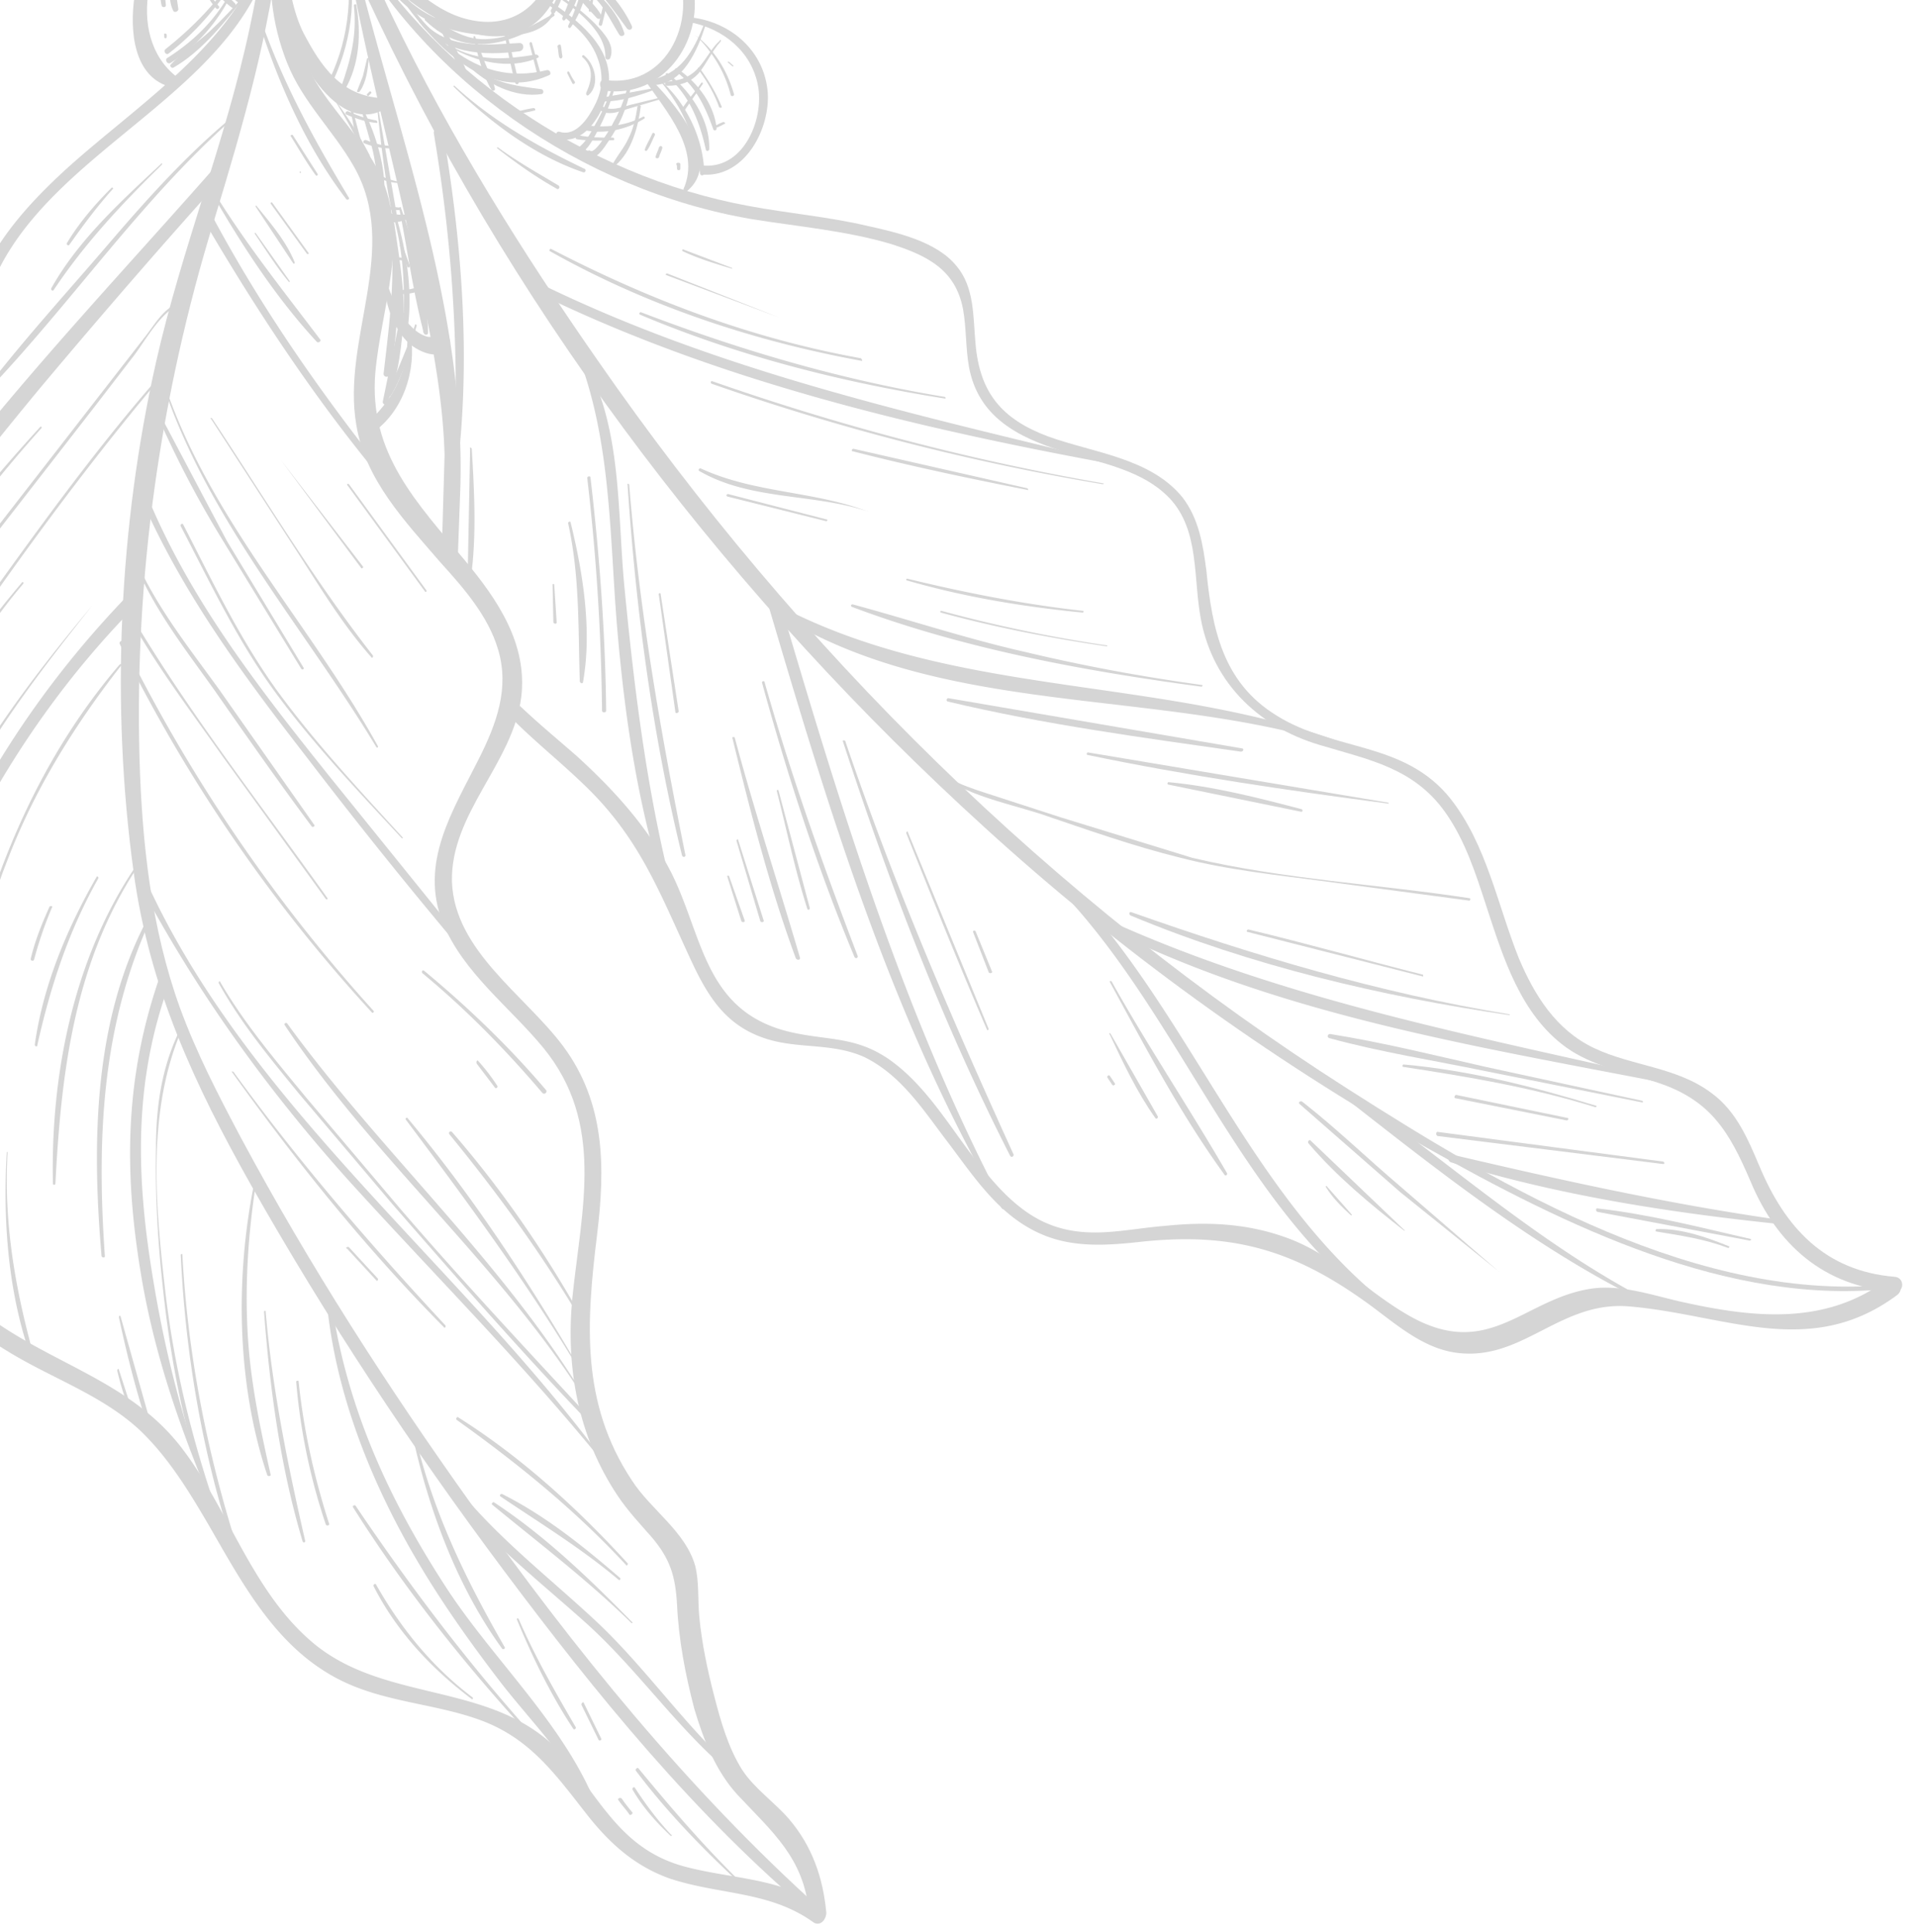 <svg xmlns="http://www.w3.org/2000/svg" width="122" height="123" fill="#d5d5d5" xmlns:v="https://vecta.io/nano">
    <path
        d="M120.431 82.005c-10.337 1.205-20.883-4.034-29.646-8.959-10.074-5.711-19.572-12.574-28.124-20.38C46.867 38.311 33.277 20.708 24.094 1.376c-3.673-7.649-6.979-15.927-7.503-24.467 0-.367.63-.471.682-.105C19.582-6.483 28.554 9.339 38.052 22.961 50.802 41.35 66.911 57.277 85.8 69.327c9.917 6.339 22.458 13.726 34.684 12.417.052.052.052.262-.053.262z" />
    <path
        d="M21.995-4.859c5.142 9.273 15.322 16.084 25.658 17.97 2.519.471 5.037.681 7.503 1.257 1.889.419 4.46.995 5.719 2.567 1.154 1.362 1.049 3.248 1.207 4.925.262 3.143 1.679 4.82 4.618 5.92 2.886 1.048 6.506 1.362 8.553 3.877 1.049 1.362 1.312 3.039 1.522 4.663.367 3.72 1.049 7.125 4.46 9.221 3.673 2.305 8.133 1.624 11.071 5.291 2.309 2.934 2.991 6.758 4.355 10.164.997 2.358 2.361 4.558 4.775 5.711s5.299 1.205 7.503 2.882c1.574 1.153 2.309 2.934 3.043 4.663 1.627 3.877 4.146 6.654 8.606 7.02.629.052.629.995 0 .943-4.513-.314-7.504-2.986-9.183-7.02-1.364-3.196-2.571-5.239-6.087-6.339-1.941-.629-3.987-.995-5.666-2.2-2.886-2.096-3.988-5.711-5.037-8.907-.682-2.096-1.364-4.244-2.624-6.025-1.994-2.829-4.827-3.353-7.976-4.296-4.093-1.205-7.031-4.191-7.661-8.435-.42-2.672-.052-5.711-2.309-7.649-1.731-1.519-4.25-1.938-6.401-2.619-2.886-.891-5.405-2.2-5.982-5.396-.21-1.205-.157-2.41-.367-3.615-.472-2.567-2.309-3.458-4.617-4.191-2.833-.838-5.877-1.1-8.815-1.572-10.809-1.834-21.041-8.906-26.131-18.704-.053-.105.21-.262.262-.105z" />
    <path
        d="M48.966 66.183c-2.519-.733-3.726-2.41-4.827-4.715-2.099-4.453-3.306-8.016-6.979-11.526-1.522-1.467-3.096-2.724-4.46-4.087.157-.314.262-.629.367-.943 1.154 1.1 2.361 2.096 3.621 3.196 2.361 2.148 4.565 4.558 6.034 7.44 2.046 4.087 2.099 8.907 7.661 10.164 2.361.524 4.04.262 6.139 1.677 2.204 1.519 3.673 3.929 5.247 6.025 1.259 1.624 2.624 3.353 4.513 4.296 2.676 1.31 5.195.524 7.923.314 2.571-.262 5.037-.157 7.451.681 3.253 1.1 5.247 3.51 8.186 5.134 4.88 2.672 7.084-1.048 11.228-1.781 2.047-.367 4.146.419 6.087.838 4.512.995 9.077 1.467 12.96-1.467.578-.472 1.207.524.63.995-5.562 4.139-10.914 1.257-17.053.733-4.303-.367-6.664 3.301-10.652 2.986-2.309-.157-4.093-1.781-5.877-3.091-4.67-3.405-8.553-4.61-14.325-4.034-2.361.262-4.722.472-6.926-.629-2.466-1.205-3.988-3.563-5.614-5.711-1.522-1.991-2.938-4.244-5.3-5.396-1.994-.891-4.04-.524-6.034-1.1zM29.289 31.238l-.157 4.348c-.315-.419-.577-.786-.944-1.1 0 0-.053 0-.053-.052l.158-5.449c-.105-3.877-.892-7.702-1.679-11.421-1.574-7.439-3.62-14.774-4.827-22.266-.052-.157.21-.262.262-.105 2.624 11.736 7.661 23.838 7.241 36.045zm42.187-1.571c-12.908-2.358-25.973-5.396-37.779-11.264-.367-.157-.053-.681.315-.524 11.859 5.868 24.661 8.592 37.464 11.736.052 0 0 .052 0 .052zM86.85 48.004c-11.806-4.401-25.973-2.043-36.992-8.697a.27.27 0 0 1 .262-.472c11.596 5.815 24.924 4.087 36.782 9.011.105.052.052.21-.052.157zm18.942 20.904C93.671 66.55 81.183 64.56 70.059 58.901c-.315-.157-.052-.576.262-.419 11.334 5.187 23.507 7.44 35.576 10.216.105 0 .052.21-.105.21zm7.503 9.011c-7.031-.733-14.167-1.834-20.936-3.929-.315-.105-.21-.576.157-.472 6.926 1.624 13.8 3.143 20.832 4.139.104.052.104.314-.053.262z" />
    <path
        d="M105.739 83.368c-7.293-3.353-13.747-8.487-20.044-13.412-.21-.157.052-.524.315-.367 6.559 4.663 12.541 10.112 19.834 13.674.053.052-.052.157-.105.105zm-14.377 2.095C80.081 79.752 76.303 66.55 68.327 57.591c-.262-.262.157-.681.42-.419 8.08 8.959 11.858 21.742 22.772 28.029.21.105.053.367-.157.262zm-27.6-8.54c-6.979-11.945-10.966-25.2-14.849-38.35-.157-.471.63-.681.735-.209 3.883 13.15 7.871 26.3 14.272 38.455.105.105-.053.209-.157.105zM28.817 30.872c.472-7.544.052-14.931-1.207-22.371-.052-.367.472-.524.577-.157 1.259 7.387 1.836 15.036.787 22.528 0 .105-.21.105-.157 0zm7.87-8.697c2.938 4.244 2.571 10.111 3.043 15.089.63 6.549 1.417 12.993 3.043 19.385.053.314-.367.419-.42.105-1.784-5.449-2.623-11.316-3.096-17.027-.472-5.868-.367-11.945-2.624-17.499-.105-.105 0-.105.053-.052zm23.455 3.196c-6.611-1.048-13.223-2.724-19.414-5.344-.105-.052 0-.157.052-.157 6.297 2.41 12.698 4.296 19.362 5.396.052.052.052.105 0 .105zm-5.352-2.41c-6.874-1.257-13.642-3.51-19.782-6.968-.105-.052 0-.157.052-.157 6.244 3.248 12.751 5.711 19.729 6.968.105.105.105.21 0 .157zm-5.142-2.725l-7.241-2.724c-.052 0-.052-.105.053-.105l7.188 2.829zm-3.096-3.143c-1.049-.314-2.099-.629-3.096-1.1-.105-.052 0-.157.053-.105l3.043 1.153c.052 0 .052.105 0 .052zM37.579 30.4c.577 4.925.944 9.902.997 14.827 0 .157-.262.157-.262 0A139.65 139.65 0 0 0 37.37 30.4c.052-.105.21-.105.21 0zm-1.259 2.882c.787 3.196 1.364 6.863.787 10.112 0 .157-.21.105-.21-.052-.105-3.405 0-6.654-.735-10.007-.052-.105.157-.21.157-.052zm-1.049 3.929l.157 2.41c0 .105-.157.105-.21 0l-.053-2.41c0-.052.105-.052.105 0zm-5.247-8.645c.157 2.672.315 5.501-.052 8.173 0 .157-.21.105-.21-.052l.157-8.121c-.052-.105.052-.105.105 0zM28.922 5.462c2.519 2.305 5.247 3.825 8.29 5.291.105.052.052.262-.105.21-3.096-1.048-5.929-3.196-8.238-5.449-.052 0 .053-.105.053-.052zm2.781 3.929c1.207.891 2.519 1.624 3.83 2.41.157.105 0 .314-.105.21-1.312-.733-2.571-1.624-3.778-2.567-.052 0 0-.105.053-.052zM76.46 43.708c-7.451-.995-15.164-2.41-22.248-5.082-.105-.052-.052-.157.052-.157 3.673.995 7.294 2.2 11.019 3.039 3.725.891 7.451 1.572 11.229 2.096.052 0 0 .105-.052.105zm-6.034-2.568c-3.568-.524-7.084-1.205-10.547-2.148-.052 0-.052-.157.053-.105a89.69 89.69 0 0 0 10.547 2.2s0 .052-.053.052zm-1.521-2.148c-3.778-.367-7.556-.995-11.176-2.043-.105 0-.053-.157.053-.105 3.673.891 7.398 1.624 11.176 2.043 0 0 0 .105-.052.105zm1.259-8.173c-8.448-1.415-16.791-3.563-24.871-6.392-.105-.052-.053-.21.052-.157 8.081 2.829 16.424 5.03 24.871 6.497.052 0 .052.052-.052.052zm-4.775.367c-3.725-.733-7.451-1.519-11.124-2.462-.105 0-.052-.157.053-.157l11.071 2.515c.053.052.053.157 0 .105zM55.21 32.548c-3.463-1.153-7.451-.681-10.704-2.567-.105-.052 0-.21.105-.157 3.411 1.572 7.136 1.415 10.599 2.724.052-.052.052 0 0 0zm-2.624.629l-6.297-1.572c-.105-.052-.052-.157.053-.157l6.297 1.624c.053 0 0 .105-.052.105zm-3.935 10.216c1.679 5.92 3.725 11.683 5.929 17.446.052.157-.157.209-.21.052-2.361-5.658-4.25-11.526-5.877-17.446 0-.105.157-.105.157-.052zm.892 6.916l1.994 7.492c0 .105-.105.157-.157.052-.787-2.462-1.312-5.029-1.941-7.492 0-.105.052-.105.105-.052zm-2.781-3.353c1.259 4.715 2.781 9.326 4.145 13.988.053.157-.157.21-.262.052-1.679-4.558-2.886-9.326-4.04-14.041 0-.052.157-.052.157 0zm.21 6.496l1.627 5.134c.052.105-.157.157-.21.052l-1.522-5.134c.052-.105.105-.105.105-.052zm-6.926-22.58c.63 7.911 1.994 15.717 3.568 23.524.052.157-.157.209-.21.052-1.889-7.701-2.938-15.665-3.463-23.576-.053-.105.105-.105.105 0zm1.993 6.915l1.154 7.492c0 .105-.21.157-.21.052l-1.049-7.44c-.052-.157.105-.157.105-.105zm11.754 9.378c3.043 9.011 6.769 17.656 10.704 26.3.052.105-.105.262-.21.105-4.303-8.435-7.713-17.394-10.652-26.405 0-.052.105-.052.158 0zm3.988 5.816l5.142 12.521c0 .052-.105.105-.105.052-1.784-4.139-3.463-8.33-5.142-12.521 0-.105.105-.157.105-.052zm4.302 6.287l1.049 2.567c.053.105-.157.157-.21.052l-.997-2.567c0-.105.105-.105.157-.052zm8.658 3.196c2.309 4.139 4.985 8.121 7.346 12.207.052.105-.105.21-.157.105-2.781-3.825-5.037-8.121-7.293-12.26-.052-.052.052-.105.105-.052z" />
    <path
        d="M70.689 65.817l2.991 5.239c.052.105-.105.21-.157.105-1.154-1.624-2.046-3.51-2.886-5.291-.105-.105 0-.157.052-.052zm-.053 2.671l.315.472c.052.105-.105.157-.157.105l-.315-.471c-.053-.105.105-.21.157-.105zm25.396-3.877c-8.186-1.205-16.424-3.144-24.084-6.339-.105-.052-.105-.262.052-.21 7.871 2.777 15.741 5.134 24.032 6.496.105 0 .052.052 0 .052zm-5.509-2.462L79.399 59.32c-.105 0-.052-.157.052-.157 3.725.891 7.398 1.939 11.124 2.882 0 .052 0 .157-.053.105zM78.979 47.846c-6.244-.891-12.541-1.729-18.68-3.196-.105-.052-.053-.21.052-.21l18.68 3.196c.157 0 .105.209-.052.209zm9.34 3.301c-6.401-.838-12.803-1.781-19.1-3.091-.105 0-.052-.209.053-.157l19.099 3.196s0 .105-.052.052zm-5.51.524l-8.448-1.729c-.105 0-.053-.157 0-.157 2.833.262 5.719.995 8.5 1.729.052.052.052.157-.052.157zm21.671 18.494l-9.97-1.991c-3.306-.681-6.664-1.205-9.917-2.096-.157-.052-.105-.262.052-.262 3.306.524 6.664 1.362 9.917 2.096l9.917 2.148c.105 0 .105.157 0 .105zm-2.938.314c-4.041-1.257-8.081-1.939-12.226-2.567-.105 0-.052-.157 0-.157 4.145.367 8.29 1.414 12.226 2.619.104 0 .052.105 0 .105zm-1.837.839l-7.084-1.415c-.105 0-.052-.21.053-.21l7.084 1.467c.105 0 .052.157-.052.157zm6.139 2.776L91.52 72.313c-.157 0-.157-.314 0-.262l14.325 1.886c.105.052.105.157 0 .157zM95.35 80.905l-6.244-5.029-6.401-5.606c-.105-.105.052-.21.157-.157 2.151 1.677 4.145 3.615 6.244 5.396l6.244 5.396c.052 0 0 .052 0 0zm-5.982-2.567c-2.151-1.677-4.303-3.458-6.087-5.553-.105-.105.053-.314.157-.157l5.982 5.711c0-.052-.052 0-.052 0zm-3.41-.996c-.577-.524-1.154-1.1-1.574-1.781-.052-.052.053-.105.053-.052l1.574 1.781c.053.052 0 .105-.052.052zm25.396 1.625l-9.708-1.834c-.104-.052-.104-.262.053-.21 3.253.367 6.506 1.205 9.707 1.938.053 0 .053.105-.052.105zm-1.365.471c-1.521-.576-2.99-.786-4.565-1.048-.105 0-.052-.157 0-.157 1.575-.052 3.201.524 4.618 1.1.052 0 0 .105-.053.105zM59.04 48.58c1.154 1.1 2.676 1.572 4.145 2.043l4.355 1.414 8.343 2.567c5.772 1.362 11.806 1.677 17.63 2.567.105 0 .052.157 0 .157l-9.025-1.205c-3.148-.419-6.296-.733-9.34-1.519-2.991-.733-5.929-1.781-8.868-2.777-2.414-.786-5.51-1.31-7.294-3.248-.052.052 0-.052.053 0zM17.063-23.143c1.154 6.287 1.469 12.679.787 19.018-.682 6.235-2.414 12.207-4.25 18.232-3.411 11.107-5.037 22.58-4.722 34.159.157 5.344.735 10.793 2.571 15.874 1.05 2.882 2.466 5.606 3.883 8.278 4.355 8.121 9.34 15.874 14.692 23.366 6.559 9.221 13.747 18.127 22.195 25.724.315.262-.157.681-.42.419-7.556-6.339-13.852-14.093-19.729-21.952S20.789 83.944 15.961 75.404c-3.568-6.339-6.454-12.521-7.451-19.856-1.469-10.635-.944-22.004 1.417-32.482 1.627-7.23 4.46-14.146 5.982-21.376 1.732-8.121 1.941-16.556.735-24.729 0-.21.367-.367.42-.105z" />
    <path
        d="M46.395 55.757l.997 2.829c.053.105-.157.157-.21.052l-.892-2.829c-.052-.052.053-.105.105-.052zM17.85-3.811c-.052 3.039.525 5.973 1.994 8.592 1.259 2.253 3.253 4.034 4.355 6.339 1.889 4.139.052 8.435-.315 12.626-.42 5.134 2.676 8.278 5.719 11.945 2.046 2.462 3.988 5.291 3.568 8.697-.525 4.191-4.512 7.387-4.408 11.736.157 4.401 4.67 7.23 7.084 10.478 2.676 3.615 2.676 7.702 2.151 11.998-.682 5.553-1.049 10.688 2.204 15.612 1.207 1.886 3.411 3.248 4.04 5.449.262 1.048.157 2.148.262 3.248.157 1.677.525 3.406.945 5.03s.892 3.3 1.784 4.715c.787 1.205 2.046 2.043 2.991 3.143 1.469 1.729 2.151 3.72 2.361 5.921.052.733-1.05.681-1.102 0-.315-3.458-2.361-5.135-4.513-7.44-1.417-1.519-2.204-3.563-2.781-5.501-.577-2.2-.997-4.401-1.102-6.654-.105-1.781-.42-2.881-1.627-4.296-.735-.838-1.522-1.676-2.151-2.62-2.519-3.772-3.306-8.121-2.886-12.574.577-5.658 2.099-11.107-1.836-15.927-2.151-2.619-5.09-4.768-6.402-7.963-1.522-3.825.63-7.125 2.309-10.478 1.102-2.2 1.941-4.453 1.207-6.916-.63-2.148-2.204-3.929-3.673-5.553-2.256-2.62-4.775-5.239-5.352-8.749-.945-5.501 2.833-11.212-.157-16.451-1.312-2.305-3.253-4.087-4.25-6.601s-1.259-5.134-.892-7.806c.052-.262.472-.314.472 0z" />
    <path
        d="M17.693-5.855C17.326 6.038 1.952 8.972-.987 19.503c-.787 2.829-.472 5.763-1.049 8.645-.472 2.462-1.627 4.506-3.253 6.392-1.941 2.253-4.198 4.191-5.667 6.863a18.63 18.63 0 0 0-2.256 9.483c.105 3.248 1.259 6.077 2.833 8.854 1.417 2.462 2.833 4.82 3.201 7.649.367 2.986-.21 5.973.735 8.906 1.049 3.248 3.463 5.973 6.244 7.911 4.04 2.777 8.71 3.929 11.806 8.016 2.991 3.929 4.46 9.169 8.395 12.417 4.722 3.877 11.701 2.305 15.899 7.178 2.414 2.881 3.725 5.972 7.766 7.02 3.043.786 5.982.681 8.658 2.515.577.419 0 1.414-.577.995-2.781-1.991-5.982-1.729-9.13-2.776-2.204-.786-3.778-2.201-5.195-3.982-2.099-2.672-3.725-5.03-7.084-6.182-2.571-.891-5.3-1.048-7.871-2.096-4.617-1.886-6.874-6.235-9.235-10.321-1.259-2.148-2.571-4.296-4.408-6.025-2.414-2.2-5.562-3.248-8.29-4.925-4.198-2.515-7.766-6.601-8.448-11.631-.42-3.091.21-6.182-.787-9.169-.944-2.829-2.781-5.239-3.935-8.016-1.994-4.82-1.784-10.426.42-15.141 1.102-2.305 2.624-4.191 4.355-5.973 2.781-2.934 4.827-5.606 5.247-9.745.315-2.934.21-5.815 1.364-8.592 1.154-2.672 3.148-4.872 5.3-6.863 5.142-4.715 12.593-9.064 13.38-16.713 0-.262.262-.262.262-.052zm10.756 41.023c-6.139-6.392-11.124-13.674-15.584-21.323-.21-.367.367-.681.525-.314 4.145 7.806 9.445 14.827 15.164 21.533.105.052 0 .157-.105.105z" />
    <path
        d="M-8.018 36.792c6.087-9.221 14.115-17.551 21.408-25.829.367-.367.892.21.577.576-3.725 4.139-7.398 8.383-10.966 12.626s-6.926 8.749-10.809 12.783c-.105.105-.262-.052-.21-.157zm42.502 29.601a331.67 331.67 0 0 1-14.954-18.18c-4.145-5.344-8.133-10.74-10.757-16.975-.105-.262.315-.419.42-.105 2.729 6.863 7.294 12.679 11.859 18.389L34.59 66.287c.052.105-.053.157-.105.105zm-42.03 2.777C-5.919 57.382-.253 46.642 7.985 38.05c.367-.367.944.21.577.576C.272 47.061-5.027 57.748-7.546 69.17c.052.052 0 .052 0 0zm45.65 23.575c-5.037-6.182-10.704-11.84-16.056-17.76-5.142-5.763-9.55-11.893-13.17-18.704a.24.24 0 0 1 .42-.21c6.454 14.198 19.729 24.257 28.912 36.621.052.052-.053.105-.105.052zm-23.087 6.497C12.341 93.27 9.98 87.402 8.93 80.853c-1.049-6.444-.944-12.259 1.154-18.442.157-.419.839-.21.682.209-2.309 6.339-2.099 12.417-.997 18.966.997 6.025 2.728 12.155 5.352 17.656 0 0-.053.052-.105 0zm33.214 14.931c-4.303-2.881-7.084-7.387-10.914-10.845-3.673-3.3-7.818-6.391-10.337-10.74a.27.27 0 0 1 .472-.262c2.519 4.244 6.664 7.335 10.232 10.636 3.778 3.457 6.559 7.963 10.652 11.054.105.105 0 .262-.105.157zm-10.494 1.101c-1.312-3.091-3.778-5.501-5.824-8.121-1.889-2.462-3.725-5.03-5.3-7.702-2.886-4.872-5.142-10.426-5.772-16.136 0-.21.315-.262.315-.052.997 6.497 3.621 12.207 7.189 17.708 3.043 4.715 7.713 8.906 9.707 14.198.158.209-.21.314-.315.105zM13.81 12.535c1.994 3.196 4.303 6.077 6.559 9.064.105.105-.105.262-.21.157-2.519-2.724-4.617-5.92-6.506-9.168 0-.052.105-.105.157-.052zm2.466 2.305l2.151 3.039c.053.052-.052.105-.052.052-.787-.943-1.469-2.043-2.151-3.039-.053-.052.052-.105.052-.052zm.053-1.729c.892 1.1 1.889 2.253 2.414 3.563.052.105-.052.157-.105.052l-2.361-3.563c-.052-.052.052-.105.052-.052zm.997-.209l2.309 3.196c.052.052-.052.105-.105.052l-2.309-3.196c0-.052.052-.105.105-.052zm-.735-11.684c1.417 4.087 3.411 7.701 5.614 11.369.052.105-.105.157-.157.105-2.571-3.353-4.355-7.44-5.614-11.421-.052-.105.105-.157.157-.052zm2.046 7.387l1.574 2.462c.052.052-.053.157-.105.105-.577-.786-1.05-1.624-1.574-2.462-.105-.105.053-.157.105-.105zm.473 2.41c-.053 0-.053-.105 0-.105s.052.105 0 .105zM14.754 7.61C9.035 12.692 4.68 19.084-.567 24.637c-.052.052-.21 0-.157-.105 2.361-3.039 4.985-5.92 7.503-8.854 2.466-2.882 4.985-5.711 7.871-8.121.105-.052.157 0 .105.052zm-4.46 2.882c-2.519 2.462-4.88 4.977-6.874 7.963-.052.105-.21 0-.157-.105 1.732-3.091 4.46-5.554 6.979-7.911.052-.105.105 0 .052.052z" />
    <path
        d="M7.199 12.011c-.997 1.1-1.889 2.305-2.781 3.563-.052.105-.21 0-.157-.105.787-1.31 1.784-2.462 2.833-3.51.052-.052.105 0 .105.052zm18.365 41.336c-2.676-2.882-5.405-5.763-7.766-8.907-2.571-3.405-4.303-7.125-6.297-10.95-.052-.105.105-.21.157-.105 1.889 3.667 3.568 7.23 5.982 10.583 2.414 3.301 5.195 6.287 7.976 9.326.052 0 0 .105-.052.052zM9.98 25.999l4.46 8.435 4.88 8.068c.052.105-.105.157-.157.052l-4.932-8.068c-1.679-2.724-3.148-5.554-4.408-8.487 0 0 .105-.052.157 0zm.734-.838c2.991 8.278 9.13 14.722 13.328 22.319.053.105-.052.157-.105.052-4.46-7.387-10.389-14.093-13.328-22.371 0-.052.052-.052.105 0zm2.781 1.467c3.358 5.082 6.506 10.321 10.232 15.089.052.105-.052.21-.105.105-1.941-2.2-3.411-4.715-4.985-7.125l-5.195-8.016c-.105-.052 0-.105.053-.052zm4.355 2.619l5.247 6.811c.052.052-.053.157-.105.105l-5.142-6.916c-.053 0 0 0 0 0zm4.355 1.572l4.932 6.758c.052.052-.052.157-.105.052L22.1 30.872c-.052-.052.052-.105.105-.052zM14.02 62.516c1.522 2.62 3.516 4.977 5.457 7.335l5.982 7.073c4.093 4.767 8.343 9.273 12.593 13.884.105.105-.053.314-.157.157-4.46-4.611-8.71-9.483-12.908-14.303l-5.982-7.073c-1.837-2.253-3.673-4.453-5.09-7.02 0-.105.105-.157.105-.052zm22.772 25.881c-5.457-8.33-13.17-14.879-18.68-23.157-.053-.105.105-.157.157-.105 5.824 8.016 13.328 14.774 18.575 23.209.052.052 0 .052-.052.052zm-.315-1.834c-3.253-5.344-6.926-10.321-10.652-15.298-.053-.052.052-.157.105-.105 3.988 4.768 7.451 10.007 10.599 15.35.053.052 0 .105-.052.052zm.42-2.672c-2.466-4.139-5.247-7.963-8.29-11.683-.105-.105.053-.262.157-.157 3.148 3.615 5.877 7.597 8.238 11.788.052.052-.053.105-.105.052zM23.675 64.454A99.61 99.61 0 0 1 7.618 40.983c-.052-.157.157-.262.21-.105a102.43 102.43 0 0 0 15.951 23.471c.053.052-.052.157-.105.105zM8.248 38.992c3.725 6.339 8.343 12.207 12.593 18.18.052.052-.052.105-.105.052l-6.559-9.064c-2.099-2.986-4.303-5.868-6.087-9.116 0-.052.105-.157.157-.052zm.42-3.3c1.312 2.986 3.411 5.606 5.3 8.225l6.034 8.592c.052.105-.105.157-.157.105-2.151-2.882-4.198-5.815-6.244-8.749-1.836-2.567-3.83-5.134-5.037-8.068 0-.105.105-.157.105-.105zm2.991-16.399c-1.417.419-2.414 2.462-3.306 3.563L6.097 25.79.85 32.548c-3.358 4.296-6.559 8.645-9.392 13.307-.052.105-.262 0-.157-.105 2.833-4.872 6.297-9.326 9.707-13.726l5.614-7.23 2.728-3.51c.63-.838 1.207-1.834 2.309-2.096.053 0 .053.105 0 .105zM5.887 38.521c-2.781 3.51-5.562 7.073-7.766 11.002-2.309 4.087-3.725 8.54-5.352 12.941-.052.105-.21.052-.157-.052 1.364-4.453 2.991-8.906 5.352-12.993 2.256-3.877 5.037-7.44 7.923-10.897z" />
    <path
        d="M10.294 23.956C3.578 31.92-2.299 40.459-8.018 49.156c-.052.052-.105 0-.105-.052 2.676-4.558 5.824-8.854 8.92-13.15 2.991-4.139 6.034-8.225 9.392-12.05.105-.052.157 0 .105.052zM1.479 37.159c-1.784 2.096-3.253 4.348-4.722 6.654-.052.052-.157 0-.105-.052 1.312-2.41 2.991-4.61 4.722-6.654.052-.105.157-.052.105.052zm1.155-9.902c-4.985 5.554-9.13 11.631-12.96 18.023-.053.105-.21 0-.157-.105C-7.021 38.626-2.404 32.6 2.581 27.152c.052 0 .105.052.052.105zM9.717 58.22c-3.253 6.916-3.568 14.198-3.043 21.742 0 .105-.157.105-.21 0-.63-7.282-.525-15.246 3.096-21.795.105-.052.21 0 .157.052zm-.997-2.987C4.732 61.31 3.893 68.226 3.525 75.351a.08.08 0 0 1-.157 0C3.211 68.435 4.68 60.996 8.615 55.18c.052-.052.157 0 .105.052zm-2.466.682c-1.889 3.353-3.043 6.863-3.883 10.635 0 .105-.157.052-.157-.052.525-3.772 2.046-7.387 3.935-10.688 0-.052.157 0 .105.105zm-2.938 1.833c-.472 1.1-.84 2.2-1.154 3.353-.052.105-.21.052-.21-.052.262-1.153.735-2.305 1.207-3.353.105-.052.21 0 .157.052zm4.407-15.403C4.732 46.17 2.161 50.309.43 54.867-1.406 59.53-2.246 64.35-3.243 69.274c0 .105-.157.052-.157-.052 1.469-9.745 4.513-19.332 11.019-26.929.105-.052.157 0 .105.052zM.482 73.361c-.262 4.61.525 8.907 1.784 13.36.052.105-.157.157-.157.052C.535 82.582.167 77.814.43 73.361c0-.052.052-.052.052 0zm7.189 10.426l2.046 7.282c.052.157-.157.21-.21.052-.787-2.358-1.417-4.82-1.941-7.282 0-.105.105-.105.105-.052zm-.105 3.405l.682 2.096c.052.105-.105.157-.157.052-.262-.681-.472-1.415-.63-2.096 0-.105.105-.157.105-.052zm4.04-21.742c-2.256 5.187-1.732 11.107-1.102 16.608.63 5.554 2.046 10.845 3.988 16.084.053.052-.105.105-.105.052-2.309-5.134-3.463-10.845-4.04-16.398-.315-2.882-.472-5.763-.42-8.697 0-2.724.367-5.291 1.627-7.754-.052-.052.053 0 .053.105zm0 14.407c.367 6.811 1.732 13.412 3.883 19.856.052.105-.157.157-.21.052-2.256-6.392-3.463-13.15-3.778-19.908.052-.052.105-.052.105 0zm4.67-4.453c-.472 3.091-.682 6.182-.525 9.273.157 3.144.787 6.13 1.469 9.169.052.105-.157.157-.21.052-1.941-5.815-2.046-12.574-.84-18.546.053-.052.157 0 .105.052zm.63 8.068c.42 4.977 1.417 9.797 2.519 14.617 0 .105-.105.105-.157.052-1.417-4.715-2.099-9.745-2.466-14.669.052-.052.105-.052.105 0zm2.099 4.453c.315 3.091.997 6.13 1.941 9.064.052.105-.157.157-.21.052a38.58 38.58 0 0 1-1.889-9.116c.052-.052.157-.052.157 0zm14.849 22.686c-4.198-4.558-8.081-9.431-11.386-14.67-.053-.105.105-.157.157-.105 3.463 5.135 7.189 10.06 11.334 14.67.053.052-.052.157-.105.105zm-3.831-2.463c-2.571-1.938-4.775-4.296-6.244-7.177-.052-.105.105-.21.157-.105 1.574 2.777 3.568 5.239 6.139 7.178.052.052 0 .157-.053.104zM26.508 91.75c1.154 4.715 3.201 8.906 5.614 13.098.052.105-.105.157-.157.105-2.781-3.825-4.565-8.54-5.614-13.151.052-.052.157-.105.157-.052zm6.506 11.316c1.049 2.41 2.309 4.611 3.621 6.864.053.104-.105.209-.157.104-1.417-2.148-2.571-4.505-3.568-6.915-.052-.105.053-.157.105-.053zm4.146 5.344l1.102 2.253c.052.105-.105.157-.157.105l-1.102-2.253c0-.157.157-.209.157-.105zm10.336 11.841c-2.519-2.306-4.985-4.82-7.031-7.545-.052-.104.105-.209.157-.157 2.204 2.672 4.408 5.239 6.926 7.649 0 .053-.052.105-.052.053zm-4.827-3.406c-.892-.838-1.784-1.833-2.414-2.934-.052-.104.105-.209.157-.104.682 1.047 1.417 2.043 2.309 2.986.105 0 0 .105-.053.052zm-2.623-1.362c-.21-.314-.472-.576-.682-.891-.105-.104.105-.209.21-.104.21.314.42.576.682.89 0 .105-.157.21-.21.105zm.104-12.207c-2.781-2.724-5.824-5.03-8.815-7.492-.105-.052.052-.21.105-.157 3.201 2.096 6.087 4.872 8.763 7.597.105.052 0 .157-.053.052zm-.787-2.724c-2.361-1.991-4.932-3.563-7.503-5.292-.105-.052 0-.209.105-.157 2.728 1.362 5.195 3.353 7.503 5.344.052.105-.052.157-.105.105zm.473-.943c-3.253-3.51-6.874-6.444-10.757-9.221-.105-.052 0-.262.105-.157 3.988 2.515 7.608 5.815 10.756 9.273.053.052-.052.21-.105.105zM14.859 68.226c4.145 5.711 8.71 11.002 13.485 16.136.052.105-.052.21-.105.105-4.932-4.977-9.392-10.531-13.485-16.241-.053 0 .052-.052.105 0zm7.346 11.16l1.836 1.991c.052.105-.052.21-.105.105L22.1 79.49c-.157-.052 0-.157.105-.105zm4.775-17.604c2.781 2.305 5.405 4.82 7.766 7.597.105.105-.052.314-.21.209-2.361-2.777-4.88-5.344-7.661-7.649-.052-.105 0-.209.105-.157zm3.463 5.763a12.37 12.37 0 0 1 1.207 1.572c.053.105-.105.21-.157.105l-1.154-1.519c-.053-.157.052-.262.105-.157zM24.829-1.296c-1.994-1.729-5.877-5.291-4.722-8.33 1.417-3.772 7.556-1.467 9.97-.419 3.673 1.624 7.451 5.501 5.3 9.797-2.414 4.872-8.028 1.781-10.704-.943-.367-.367.158-.891.525-.524 1.469 1.31 2.991 2.724 5.037 3.039 2.833.472 4.932-1.572 4.827-4.401-.157-3.772-4.145-5.815-7.241-6.916-1.417-.524-3.043-.995-4.565-.786-2.623.419-2.991 2.253-1.941 4.296.944 1.781 2.414 3.405 3.725 4.872.315.21 0 .524-.21.314z" />
    <path
        d="M34.903.013c1.837 1.257 4.145 2.934 3.83 5.501-.157 1.415-1.469 3.825-3.201 3.301-.262-.105-.157-.524.105-.419 1.049.314 1.837-.943 2.204-1.677.577-1.1.577-2.2.053-3.353-.63-1.362-1.941-2.253-3.096-3.143-.21-.052-.052-.314.105-.21z" />
    <path
        d="M34.903-6.745c3.778-.472 8.553 2.043 9.235 6.025.577 3.405-1.941 6.968-5.614 6.496-.42-.052-.472-.786 0-.681 4.303.576 6.244-4.715 4.04-7.911-1.574-2.305-4.985-3.772-7.713-3.772-.053 0-.053-.157.052-.157z" />
    <path
        d="M41.252 4.886c1.522 1.467 4.88 5.291 2.466 7.282-.105.105-.262 0-.21-.157 1.102-2.515-1.154-4.977-2.466-6.916-.157-.157.105-.314.21-.21zm2.781-3.772c2.519.314 4.617 2.148 4.827 4.768.157 2.305-1.417 5.344-4.04 5.239-.367 0-.367-.576 0-.576 2.571.157 3.83-3.039 3.411-5.134-.42-2.148-2.204-3.563-4.25-3.982-.157-.052-.105-.314.052-.314zM21.786-5.069c-4.67-1.31-3.62 4.925-2.466 7.178 1.102 2.096 2.361 3.982 4.985 4.139.367 0 .525.524.21.681-3.358 1.938-6.349-4.558-6.821-6.916-.63-2.829.525-7.073 4.198-5.239 0 .052-.052.157-.105.157zm2.938 23.367c.315.891.735 1.729 1.364 2.41.315.314.682.629 1.154.733.42.052.735-.157 1.102-.052.315.052.367.419.262.629-.525 1.1-2.151.314-2.729-.314-.84-.891-1.259-2.148-1.417-3.353-.053-.157.21-.21.262-.052z" />
    <path
        d="M26.246 13.792c-.63.367-1.679.576-2.309.105-.262-.21-.105-.576.21-.524s.63.21.944.262c.367.052.735.052 1.049-.052.105 0 .21.157.105.209zm-.105 7.492c.367 2.305-.472 4.925-2.466 6.287-.315.209-.682-.262-.42-.524 1.732-1.572 2.729-3.353 2.676-5.763 0-.105.157-.105.21 0zM12.97-5.592C9.35-3.915 7.88 2.267 11.238 4.886c.315.262.157.733-.262.681C8.457 4.991 8.248 1.9 8.562-.248c.367-2.62 1.732-4.768 4.303-5.501.157-.052.21.157.105.157zM44.873 1.69c-.472 1.467-1.417 3.72-3.306 3.72-.21 0-.21-.262-.053-.314.84-.262 1.469-.576 2.046-1.257.525-.629.892-1.415 1.207-2.2.053-.105.157-.052.105.052z" />
    <path
        d="M45.87 2.633c-.577.629-.892 1.415-1.417 2.043-.525.576-1.207.786-1.994.786-.21 0-.157-.262 0-.262 1.05-.105 1.627-.367 2.256-1.205.367-.472.63-.995 1.102-1.415 0-.105.105 0 .052.052z" />
    <path
        d="M41.882 4.99c1.732 1.415 2.886 3.772 2.938 6.025 0 .157-.21.21-.262.052-.315-2.358-1.102-4.244-2.676-6.077-.052 0 0-.052 0 0zm.63-.314c1.417 1.1 2.676 2.934 2.624 4.82 0 .105-.157.157-.21.052-.42-1.886-1.05-3.458-2.519-4.768-.105-.052 0-.157.105-.105zm.577-.314c1.259.838 2.361 2.253 2.519 3.825 0 .105-.157.157-.21.052-.525-1.467-1.102-2.724-2.414-3.72-.053-.105 0-.21.105-.157zm1.417-.053c.577.786 1.049 1.572 1.417 2.462.053.105-.105.105-.157.052-.315-.891-.787-1.677-1.364-2.462 0-.052.052-.052.105-.052zm-.21-2.043c1.207.943 1.994 2.253 2.414 3.72.053.105-.157.21-.21.052-.367-1.467-1.154-2.724-2.204-3.772-.105.052-.052 0 0 0zm2.098 1.677c.105.052.158.157.262.21.053.052 0 .105-.052.052-.105-.052-.157-.157-.262-.21-.053-.052 0-.105.052-.052zM35.271-.511c.944.576 1.837 1.257 2.624 2.043.525.576 1.259 1.31.944 2.148-.052.157-.315.157-.315-.052.053-1.677-2.046-3.196-3.358-4.034-.053 0 0-.157.105-.105zm.21-.89c1.049.576 2.151 1.31 2.781 2.358.105.157-.105.314-.262.21-.84-.891-1.522-1.781-2.571-2.41-.052-.052 0-.157.053-.157zm.105-.524c1.731.681 3.568 2.2 4.145 4.034.053.157-.21.262-.315.105-.525-.838-.892-1.677-1.574-2.358a10.63 10.63 0 0 0-2.309-1.729c-.053 0 0-.105.053-.052zm.314-.891c1.732 1.048 3.463 2.62 4.303 4.453.105.21-.157.367-.315.157-1.259-1.729-2.361-3.248-4.145-4.453-.053-.052.052-.21.157-.157zm-.577 3.51c-.735 1.781-3.096 1.624-4.67 1.519-2.204-.157-4.25-.995-5.667-2.724-.157-.157.105-.419.262-.262 1.102 1.362 2.624 2.2 4.355 2.515 1.627.314 4.722.733 5.614-1.1 0-.105.157-.052.105.052z" />
    <path
        d="M35.271 1.009c-2.624 1.834-5.614 2.777-8.186.314-.157-.105.052-.367.21-.262 1.312.733 2.309 1.572 3.883 1.415 1.469-.105 2.781-.891 3.988-1.572.105-.105.157.052.105.105z" />
    <path
        d="M26.823 1.271c1.627 1.938 4.04 1.572 6.244 1.467.315 0 .315.472 0 .524-2.309.314-4.932.157-6.401-1.886 0-.105.105-.157.157-.105z" />
    <path
        d="M24.776-1.454c2.414 3.458 5.3 7.073 10.022 5.92.21-.052.315.262.157.314-4.46 2.043-8.238-2.986-10.284-6.182-.053-.052.052-.105.105-.052z" />
    <path
        d="M28.712 2.947c1.784.995 3.463.838 5.404.524.105 0 .262.157.105.21-1.784.786-3.935.262-5.562-.681-.105 0 0-.105.053-.052zM29.919 4.1c1.364 1.153 2.781 1.362 4.512 1.572.157 0 .21.262.053.314-1.679.262-3.463-.629-4.67-1.781-.052-.052.052-.157.105-.105z" />
    <path
        d="M32.804 7.139a9.04 9.04 0 0 1 1.154-.262c.105 0 .157.157.053.157-.367.105-.787.157-1.154.262-.105 0-.157-.105-.053-.157zM27.715.799c.682 1.31 1.574 2.62 2.099 4.034.052.157-.157.21-.21.105-.787-1.205-1.364-2.724-2.046-4.034-.053-.105.105-.157.157-.105z" />
    <path
        d="M30.233 2.319l.63 1.677c.21.524.525 1.1.63 1.624.053.157-.157.21-.21.105-.577-.943-.892-2.305-1.154-3.353 0-.052.053-.105.105-.052zm1.994-.42l.787 3.353c0 .105-.157.157-.21.052-.315-1.1-.525-2.253-.735-3.353-.052-.105.105-.157.157-.052zm1.627.839l.577 2.043c.053.105-.157.21-.21.052l-.525-2.043c0-.105.105-.157.157-.052zm1.836.157c.053.21.053.472.105.681 0 .157-.157.21-.21.052-.053-.21-.053-.472-.105-.681 0-.105.21-.157.21-.052zm1.47.629c.682.524 1.049 1.834.315 2.515-.105.105-.21 0-.157-.157.367-.786.472-1.624-.262-2.253-.052-.052.052-.157.105-.105zm-.945 1.047c.105.21.21.419.367.629.053.105-.105.21-.157.105l-.315-.629c-.053-.105.052-.157.105-.105zm-.892-9.325c.997 1.781.997 3.825 0 5.553-.105.157-.315 0-.262-.157.945-1.677 1.05-3.615.157-5.344-.052-.052.053-.157.105-.052zm.997.576c.787 1.677.944 3.982-.367 5.449-.105.105-.21-.052-.157-.157.787-1.781 1.207-3.353.367-5.239 0-.052.105-.105.157-.052z" />
    <path
        d="M37.002-4.597c.682 2.043.63 4.506-.682 6.339-.053.105-.21 0-.157-.105.945-2.043 1.417-3.982.682-6.182 0-.105.105-.105.157-.052zm.892 3.72L37.632.694c0 .105-.21.052-.157-.052l.262-1.572c.052-.105.157-.052.157.052zm.682 1.362l-.262 1.1c-.052.105-.21.052-.21-.052l.262-1.1c.105-.105.262-.052.21.052zm.84 1.624c-.052 0-.052-.105 0-.105.053.052.053.105 0 .105zm5.299 3.248l-1.154 1.677c-.053.105-.21 0-.157-.105.367-.576.84-1.1 1.207-1.624.053-.105.157-.052.105.052zm1.417 2.515c-.21.105-.367.21-.577.262-.052 0-.052-.052-.052-.105.157-.105.367-.21.525-.262.105 0 .157.105.105.105zM41.62 5.724c-.997.367-2.099.733-3.148.733-.157 0-.21-.262-.053-.262l3.148-.576c.105-.105.157.052.052.105zm.472.576l-2.834.838c-.42.105-.84.105-1.154-.21-.105-.105.052-.314.157-.21.577.419 1.259.105 1.889-.052l1.942-.472c.052-.052.105.105 0 .105zM40.99 7.558c-1.102.681-2.466.995-3.778.733-.157-.052-.157-.367.052-.314 1.312.157 2.466.052 3.621-.524.105-.105.21.052.105.105zM39.049 8.92c-.787.052-1.522.052-2.309-.052-.157 0-.157-.262.052-.262.735.157 1.522.157 2.256.157.053.052.053.157 0 .157z" />
    <path
        d="M39.101 5.672a13.47 13.47 0 0 1-1.102 2.724c-.315.576-.682 1.362-1.417 1.519-.21.052-.315-.314-.105-.367.735-.21 1.154-1.205 1.522-1.834.367-.681.682-1.362.945-2.096.052-.105.21-.052.157.052z" />
    <path
        d="M40.098 5.776c-.21 1.153-.682 2.2-1.364 3.196-.21.314-.892 1.467-1.364.891-.105-.157.052-.367.21-.262.315.21 1.364-1.572 1.469-1.834.367-.629.63-1.31.84-2.043.053-.105.262-.052.21.052zm.682.996c-.157 1.257-.577 2.882-1.627 3.772-.105.052-.21 0-.157-.105.315-.576.735-1.048.997-1.624.315-.629.472-1.31.577-2.043.053-.105.21-.105.21 0zm.892 1.833c-.157.314-.262.629-.472.943-.053.105-.21.052-.157-.052.105-.314.315-.629.472-.995.053-.105.21 0 .157.105zm.472.839c-.052.21-.157.367-.21.576-.053.105-.262.052-.21-.052.052-.21.157-.367.21-.576.052-.157.262-.105.21.052zm1.155.995v.314c0 .105-.21.105-.21 0s0-.21-.052-.314c0-.105.262-.105.262 0zM22.048-3.13c.735 3.039.315 6.025-1.102 8.802-.105.157-.315 0-.21-.157 1.417-2.672 1.784-5.658 1.207-8.645-.053-.052.105-.105.105 0zm.63 3.458c.315 1.781.21 3.772-.735 5.396-.053.105-.315.052-.262-.105.63-1.781 1.049-3.353.84-5.291 0-.052.157-.105.157 0zm.787 3.405c-.052.681-.157 1.519-.577 2.096-.052.052-.21.052-.157-.052l.367-.943.262-1.1c0-.052.157-.052.105 0zm.157 2.201l-.157.157c-.052.052-.157-.052-.105-.105l.157-.157c.053-.052.157.052.105.105zm.42.785l1.259 7.23c0 .157-.262.21-.262.052-.525-2.358-.787-4.82-1.049-7.23-.052-.105 0-.105.052-.052zm-.945.21c.735 1.415 1.312 3.248 1.364 4.82 0 .157-.262.21-.315.052-.21-.786-.262-1.624-.472-2.41l-.682-2.41c0-.052.105-.105.105-.052zm-.787-.472l.997 3.772c.052.262-.315.367-.367.105l-.735-3.877c-.053-.052.105-.105.105 0z" />
    <path
        d="M21.156 6.143a24.8 24.8 0 0 1 2.361 3.72c.105.21-.21.367-.262.157-.577-1.31-1.312-2.62-2.099-3.877-.052 0 0 0 0 0zm4.355 7.073c.892 2.462 1.679 5.344 1.732 7.964 0 .157-.21.157-.262.052-.682-2.567-1.049-5.344-1.574-7.963 0-.105.105-.105.105-.052zm-.367.314c.682 2.253 1.102 4.715.84 7.073 0 .157-.315.21-.315 0 .105-2.41 0-4.715-.682-7.02.052-.105.157-.157.157-.052z" />
    <path d="M25.091 14.211c.315 2.2.735 4.558.577 6.758a.16.16 0 0 1-.315 0l-.42-6.758c0-.052.105-.105.157 0z" />
    <path
        d="M25.144 15.678c.21 2.724.262 5.501-.367 8.173-.052.21-.367.157-.367-.052.315-2.724.682-5.396.525-8.121 0-.105.157-.105.21 0z" />
    <path
        d="M25.721 19.974c-.157 1.886-.315 3.929-1.102 5.711-.052.157-.262.052-.262-.105l1.154-5.606c.053-.105.21-.105.21 0z" />
    <path
        d="M26.508 20.76c-.42 1.467-.84 3.143-1.627 4.401-.052.105-.21.052-.157-.052.472-1.467 1.207-2.881 1.679-4.401 0-.105.157-.052.105.052zm.42-1.624c.157.629.262 1.362.157 1.991 0 .105-.157.052-.157 0 0-.681 0-1.31-.105-1.938-.052-.157.105-.157.105-.052zm-.997-2.148l-.472-1.31c-.053-.105.105-.105.157-.052l.472 1.31c0 .105-.157.105-.157.052zM23.937 7.82c-.63-.052-1.259-.262-1.889-.524-.157-.052 0-.262.105-.21.577.262 1.154.472 1.784.576.105.052.105.21 0 .157zm.944 1.624a4.55 4.55 0 0 1-1.679-.314c-.158-.052-.053-.262.105-.21.525.21 1.049.367 1.627.367.052 0 .052.157-.053.157zm.368 2.2c-.525-.052-.997-.21-1.417-.471-.105-.052 0-.262.105-.157a4.05 4.05 0 0 0 1.312.524c.105-.052.105.105 0 .105zm.21 1.729c-.472 0-.944-.052-1.417-.052-.157 0-.157-.262 0-.262l1.417.157a.08.08 0 0 1 0 .157zm.052 3.196c-.315-.052-.63-.052-.944-.105-.157 0-.157-.262.052-.21l.944.157c.052 0 .052.21-.052.157zm.892 2.043c-.42.105-.892.157-1.312.052-.157-.052-.105-.314.052-.262.42.105.787.052 1.207-.052.105 0 .21.21.052.262zm-.367 2.305c-.105 0-.105-.21 0-.21.158 0 .158.21 0 .21z" />
    <path
        d="M24.986 19.346l-.157-.157c-.052-.052.052-.157.105-.105l.157.157c.105.052 0 .157-.105.105zM11.764-2.711c-.053 0-.053 0 0 0-.053-.052-.053-.052-.053-.105.053-.105.053-.105.157-.105 0 0 .053 0 .053.052.053.419-.42.838-.577 1.257-.262.733-.105 1.362 0 2.148.053.157-.21.314-.315.157-.262-.524-.262-1.205-.157-1.781.052-.314.21-.576.315-.838.052-.052.577-.786.577-.786h0zm-1.207 1.415c-.105.576-.053 1.1 0 1.624 0 .157-.21.157-.262.052-.157-.576-.053-1.153.105-1.729 0-.105.21-.052.157.052zm.052 3.51v.157a.08.08 0 0 1-.157 0v-.157c-.053-.105.157-.105.157 0zm2.047-7.545c.262 2.253 1.364 3.877 2.886 5.449.105.105-.052.314-.157.21-1.784-1.257-2.729-3.51-2.886-5.658a.08.08 0 0 1 .157 0z" />
    <path
        d="M12.288-3.287c.63 1.415 1.574 2.41 2.676 3.51.105.105-.053.367-.21.262-1.207-.891-2.046-2.358-2.571-3.72 0-.052.105-.105.105-.052z" />
    <path
        d="M12.97-1.192A4.86 4.86 0 0 0 13.914.38c.105.105-.053.262-.157.157a3.99 3.99 0 0 1-.892-1.677c-.052-.052.105-.105.105-.052zm1.889.577c-.892 1.886-2.256 3.51-3.988 4.61-.21.157-.42-.21-.21-.314 1.732-1.1 3.148-2.515 4.093-4.348 0-.105.105-.052.105.052z" />
    <path
        d="M15.646-.301c-1.259 1.624-2.781 3.563-4.617 4.61-.105.052-.262-.105-.157-.21.735-.786 1.679-1.362 2.466-2.096S14.859.485 15.594-.353c0-.052.105 0 .052.052zm-.367-1.519c-1.207 1.991-2.728 3.825-4.565 5.239-.157.105-.315-.157-.21-.262 1.836-1.467 3.411-3.091 4.67-5.082.052-.052.157 0 .105.105z" />
</svg>